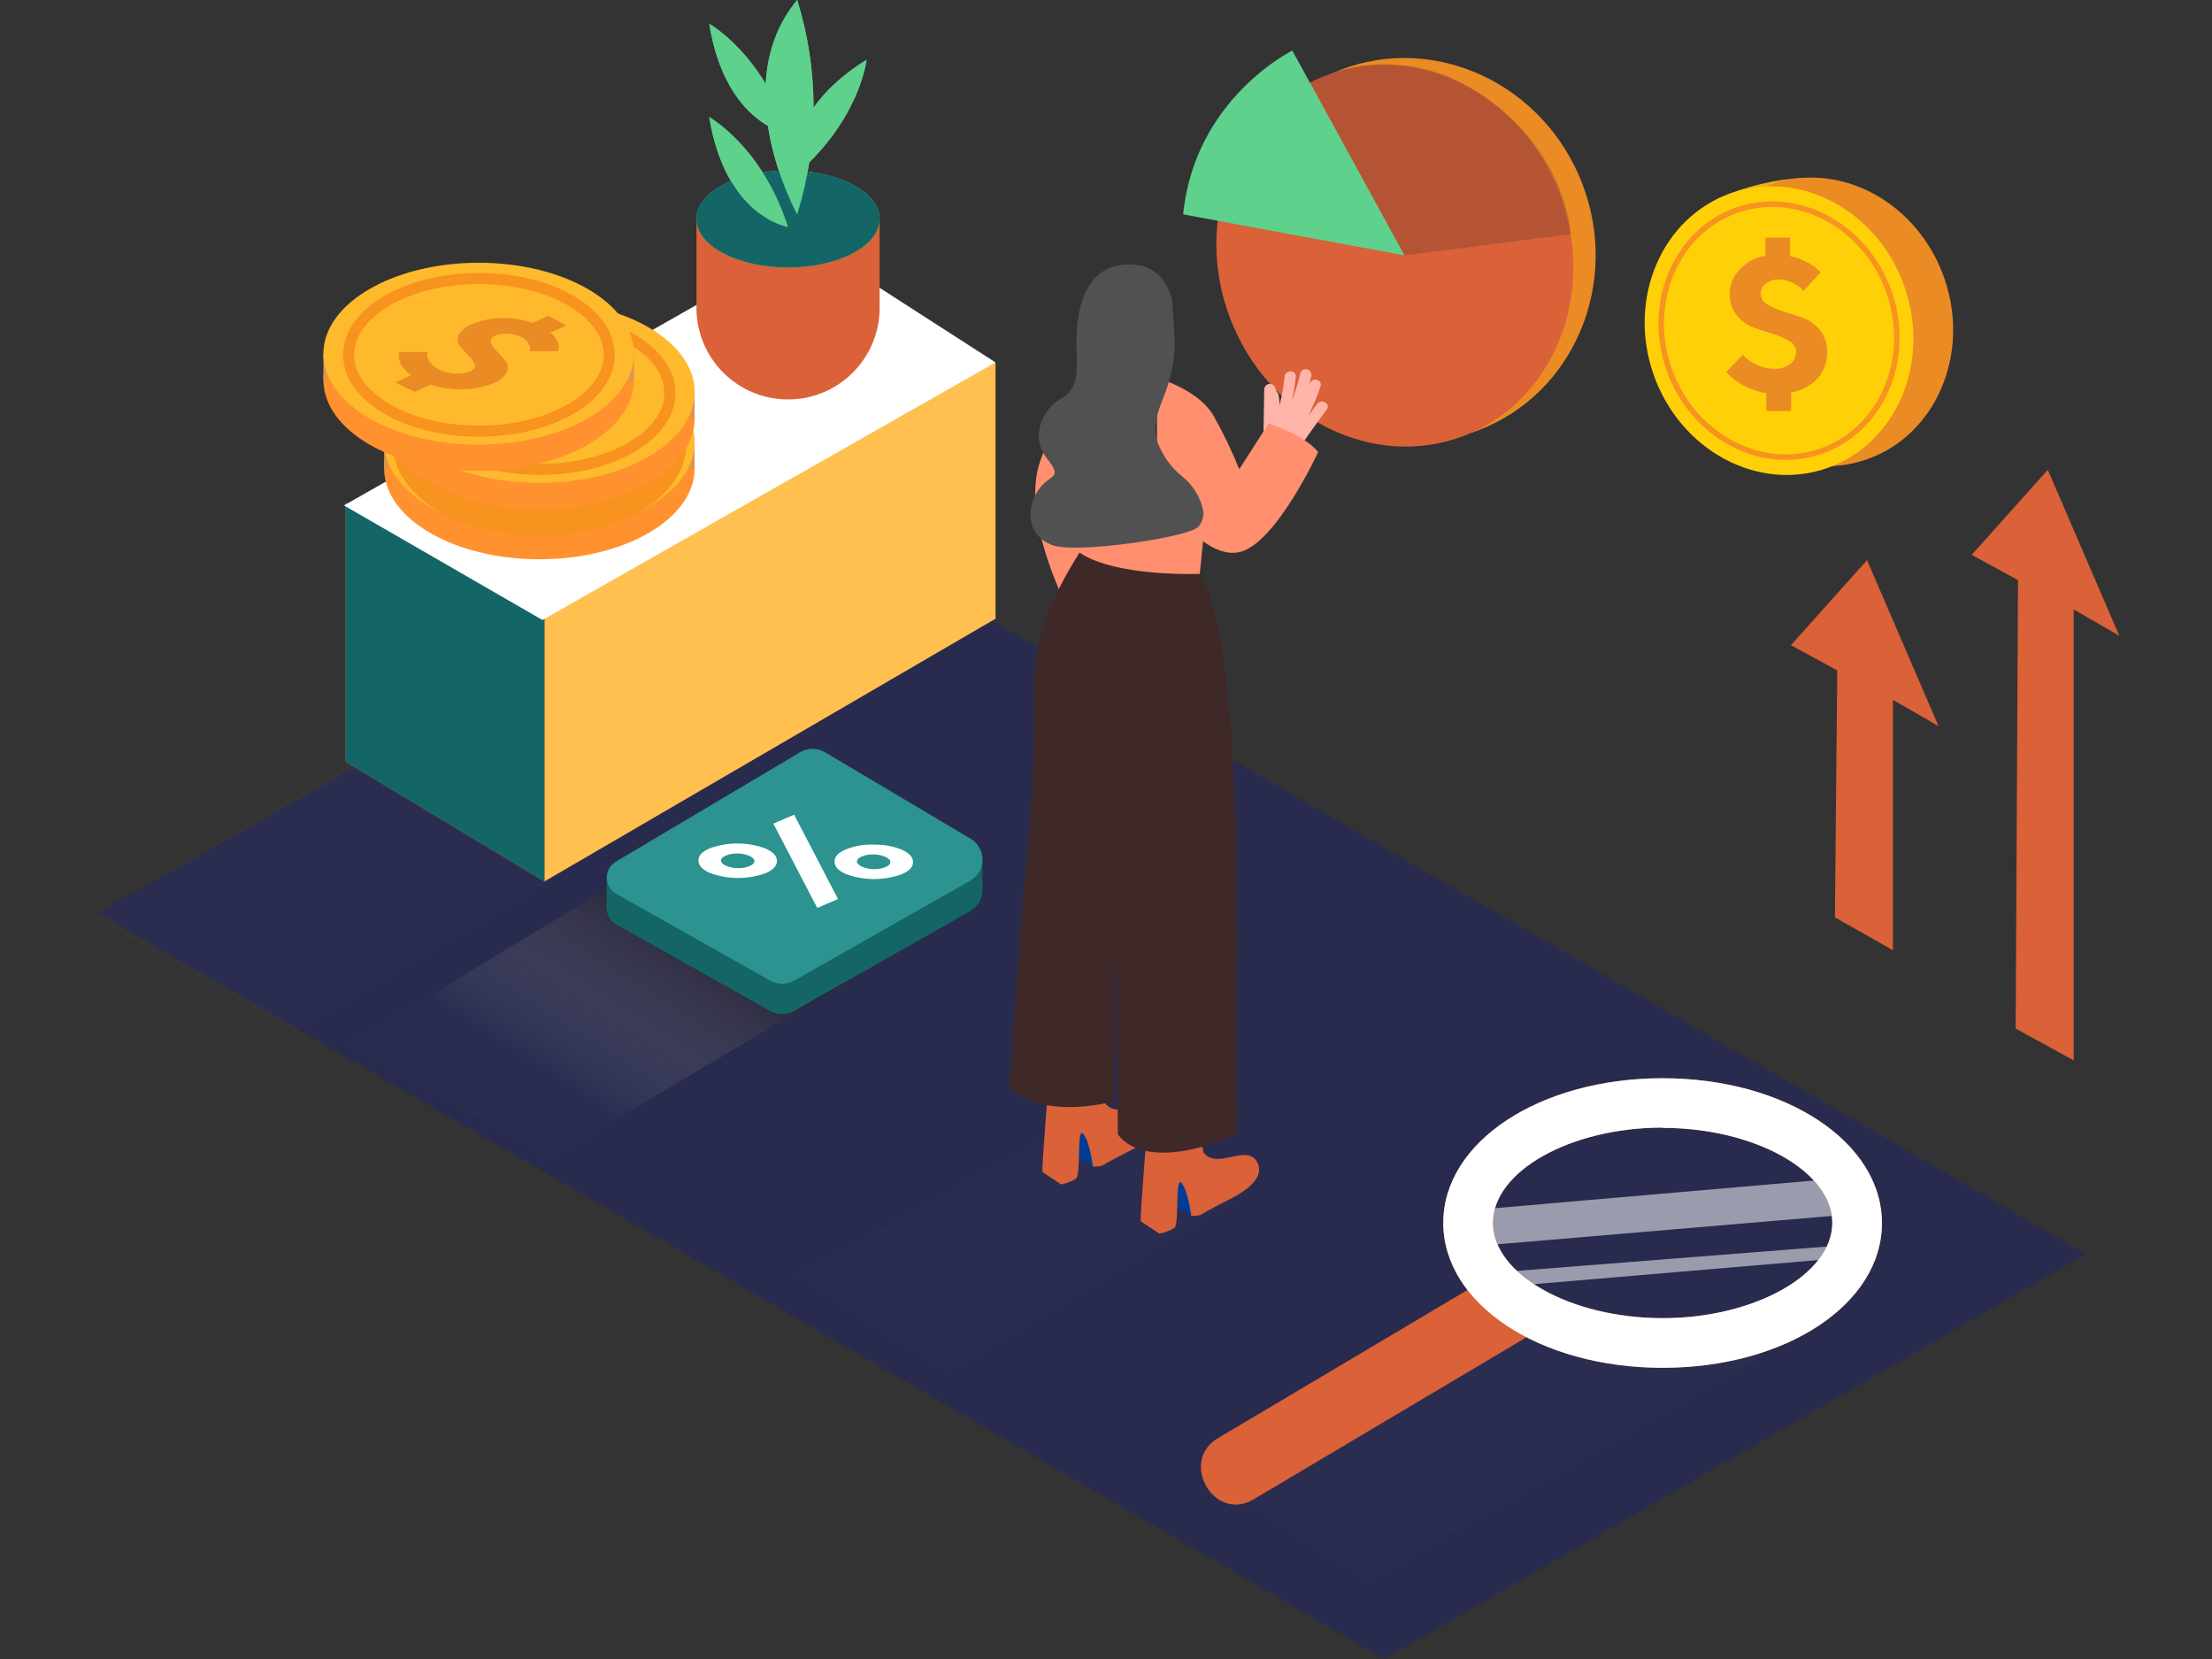 <?xml version="1.0" encoding="UTF-8" standalone="no"?><!-- Generator: Gravit.io --><svg xmlns="http://www.w3.org/2000/svg" xmlns:xlink="http://www.w3.org/1999/xlink" style="isolation:isolate" viewBox="0 0 400 300" width="400pt" height="300pt"><rect x="0" y="0" width="400" height="300" fill="#333333" stroke="none"/><defs><clipPath id="_clipPath_0hsGV7VzcPtqUtJJVIwquLFprdJ6ryDo"><rect width="400" height="300"/></clipPath></defs><g clip-path="url(#_clipPath_0hsGV7VzcPtqUtJJVIwquLFprdJ6ryDo)"><path d=" M -201.15 562.932 C -260.701 554.93 -343.618 560.145 -380.936 615.548 C -389.845 628.765 -394.407 645.463 -390.712 660.975 C -382.337 696.118 -338.577 720.992 -308.501 735.103 C -272.491 751.922 -233.026 760.711 -193.481 762.978 C -154.509 765.206 -113.35 764.859 -76.406 750.788 C -49.665 740.598 -26.045 721.166 -21.336 691.57 C -12.854 638.221 -70.484 602.811 -112.51 586.113 C -141.02 574.857 -170.78 567.075 -201.15 562.932 L -201.15 562.932 Z " fill="rgb(40,43,78)"/><g opacity="0.63"><linearGradient id="_lgradient_60" x1="0.761" y1="0.809" x2="0.385" y2="0.484" gradientTransform="matrix(122.116,0,0,64.179,-160.258,674.432)" gradientUnits="userSpaceOnUse"><stop offset="0%" stop-opacity="0" style="stop-color:rgb(255,255,255)"/><stop offset="100%" stop-opacity="0.44" style="stop-color:rgb(187,187,187)"/></linearGradient><path d=" M -160.258 693.264 L -82.955 738.611 L -38.141 711.376 L -101.427 674.432" fill="url(#_lgradient_60)"/></g><g opacity="0.63"><linearGradient id="_lgradient_61" x1="0" y1="0.5" x2="0.767" y2="-0.141" gradientTransform="matrix(122.116,0,0,64.179,-265.275,597.036)" gradientUnits="userSpaceOnUse"><stop offset="100%" stop-opacity="0" style="stop-color:rgb(255,255,255)"/><stop offset="100%" stop-opacity="0.029" style="stop-color:rgb(254,248,250)"/></linearGradient><path d=" M -265.275 615.868 L -187.972 661.215 L -143.159 633.98 L -206.445 597.036" fill="url(#_lgradient_61)"/></g><path d=" M -192.387 610.04 C -192.387 610.04 -193.814 587.14 -194.348 581.471 C -194.828 576.35 -196.535 553.836 -210.619 546.794 C -228.411 537.805 -248.924 526.148 -267.876 531.576 C -283.281 535.898 -288.469 589.073 -288.295 592.621 C -287.989 598.996 -240.335 632.66 -192.387 610.04 Z " fill="rgb(43,65,93)"/><path d=" M -222.943 540.499 C -222.943 540.499 -219.648 560.425 -238.427 562.012 C -251.565 563.119 -248.644 552.463 -248.644 552.463 C -248.644 552.463 -255.072 557.677 -261.901 553.65 C -268.73 549.622 -257.553 533.724 -252.445 532.67 C -247.337 531.616 -235.146 531.897 -222.943 540.499 Z " fill="rgb(218,97,56)"/><circle vector-effect="non-scaling-stroke" cx="-218.848" cy="490.391" r="14.831" fill="rgb(75,27,19)"/><path d=" M -261.101 502.781 C -263.459 499.82 -264.818 496.187 -264.982 492.405 C -265.195 490.585 -265.109 488.742 -264.728 486.95 C -264.158 485.084 -262.893 483.509 -261.194 482.549 C -259.924 481.714 -258.764 480.724 -257.74 479.601 C -257.74 479.601 -218.942 472.065 -214.5 494.659 L -214.5 494.659 C -213.687 500.994 -214.153 520.08 -231.505 528.082 C -249.124 536.191 -240.948 507.409 -240.948 507.409" fill="rgb(75,27,19)"/><path d=" M -251.711 534.924 L -228.598 523.601 L -230.558 539.699 C -230.558 539.699 -230.718 540.006 -231.025 540.486 C -235.226 544.354 -241.695 545.514 -248.084 545.087 C -249.507 544.974 -250.638 543.843 -250.751 542.42 C -250.978 539.899 -251.271 537.418 -251.711 534.924 Z " fill="rgb(255,172,115)"/><path d=" M -261.848 498.473 C -261.848 498.473 -263.181 490.911 -254.699 489.604 C -252.418 489.257 -250.244 489.244 -248.857 491.378 C -247.15 494.045 -246.91 497.1 -244.442 499.38 C -241.948 501.543 -238.442 502.101 -235.4 500.821 C -235.333 503.328 -235.707 505.222 -238.774 506.036 C -241.842 506.849 -259.447 503.408 -261.848 498.473 Z " fill="rgb(255,172,115)"/><path d=" M -231.199 491.311 C -240.441 488.017 -249.231 486.083 -259.033 487.403 C -259.917 487.452 -260.614 488.172 -260.634 489.057 C -261.354 485.136 -262.301 475.226 -254.312 472.226 C -244.282 468.451 -227.517 473.212 -222.889 482.255 C -220.576 486.707 -219.468 491.687 -219.675 496.699 C -222.983 494.112 -227.157 492.752 -231.199 491.311 Z " fill="rgb(75,27,19)"/><path d=" M -251.111 539.085 L -250.751 542.473 C -250.751 542.473 -235.333 542.033 -233.199 529.509 L -251.111 539.085 Z " fill="rgb(226,142,84)"/><path d=" M -261.941 497.78 C -261.941 497.78 -261.861 512.651 -261.941 518.186 C -262.021 524.014 -256.179 539.272 -249.937 539.259 C -240.268 539.259 -230.532 527.602 -230.532 525.054 C -230.532 525.054 -220.849 519.026 -226.317 514.385 C -231.785 509.743 -232.212 517.599 -232.212 517.599 C -232.212 517.599 -235.2 513.224 -235.4 501.714 C -235.4 501.714 -249.071 503.888 -261.941 497.78 Z " fill="rgb(255,172,115)"/><path d=" M -275.665 604.185 C -276.56 603.637 -277.423 603.04 -278.252 602.397 C -277.869 590.797 -276.319 579.264 -273.624 567.974 C -273.158 566 -270.117 566.84 -270.584 568.814 C -273.374 580.496 -274.912 592.443 -275.172 604.451 L -275.665 604.185 Z " fill="rgb(23,40,58)"/><path d=" M -216.594 617.188 C -217.041 617.196 -217.487 617.237 -217.928 617.308 L -219.088 577.59 C -219.088 576.721 -218.384 576.016 -217.514 576.016 C -216.645 576.016 -215.941 576.721 -215.941 577.59 L -214.794 617.055 C -215.397 617.05 -215.999 617.094 -216.594 617.188 Z " fill="rgb(23,40,58)"/><path d=" M -228.078 528.589 C -231.559 525.245 -233.925 520.909 -234.853 516.172 C -236.04 508.756 -226.13 512.171 -224.53 515.318 C -222.929 518.466 -223.49 526.868 -228.078 528.589 Z " fill="rgb(75,27,19)"/><g opacity="0.63"><linearGradient id="_lgradient_62" x1="0" y1="0.5" x2="0.957" y2="0.209" gradientTransform="matrix(122.103,0,0,64.179,-293.204,689.076)" gradientUnits="userSpaceOnUse"><stop offset="100%" stop-opacity="0" style="stop-color:rgb(255,255,255)"/><stop offset="100%" stop-opacity="0.029" style="stop-color:rgb(254,248,250)"/></linearGradient><path d=" M -293.204 707.909 L -215.901 753.255 L -171.101 726.021 L -234.373 689.076" fill="url(#_lgradient_62)"/></g><path d=" M -80.367 697.052 C -80.367 697.052 -81.848 673.472 -82.395 667.63 C -82.888 662.295 -84.649 639.182 -99.146 631.859 C -117.458 622.59 -138.584 610.586 -158.097 616.188 C -173.915 620.723 -179.303 675.459 -179.13 679.113 C -178.81 685.675 -129.742 720.352 -80.367 697.052 Z " fill="rgb(43,65,93)"/><path d=" M -117.832 634.687 C -117.832 635.941 -119.285 637.808 -119.846 638.861 C -124.554 647.811 -128.675 657.267 -133.183 666.416 C -137.571 675.352 -138.384 700.466 -138.905 702.107 C -138.905 702.267 -156.883 695.585 -157.03 695.678 C -157.177 695.772 -158.51 682.688 -158.524 681.901 C -158.737 667.577 -159.791 660.268 -157.19 649.238 C -155.323 641.409 -151.855 636.114 -150.121 628.298 C -149.268 624.564 -148.667 620.096 -146.8 616.695 C -144.653 612.88 -117.832 626.298 -117.832 634.687 Z " fill="rgb(218,97,56)"/><path d=" M -109.763 704.881 C -110.256 704.881 -110.736 704.881 -111.23 704.961 Q -111.016 690.17 -111.15 675.392 C -111.074 674.554 -110.371 673.912 -109.529 673.912 C -108.688 673.912 -107.985 674.554 -107.909 675.392 Q -107.775 690.063 -107.989 704.734 L -109.763 704.881 Z " fill="rgb(23,40,58)"/><path d=" M -163.245 692.504 L -163.245 692.504 C -163.351 692.441 -163.463 692.387 -163.579 692.344 L -164.459 691.864 L -165.486 691.304 L -166.339 690.837 Q -166.339 673.258 -165.299 655.72 C -165.179 653.639 -161.938 653.626 -162.058 655.72 Q -163.072 673.805 -163.112 691.904 C -163.118 692.111 -163.163 692.314 -163.245 692.504 Z " fill="rgb(23,40,58)"/><path d=" M -146.734 616.682 C -146.734 616.682 -150.255 640.689 -148.254 643.089 L -140.038 636.647 L -135.157 646.851 L -114.737 629.125 L -146.734 616.682 Z " fill="rgb(43,65,93)"/><path d=" M -150.335 579.844 C -150.335 579.844 -150.255 595.169 -150.335 600.864 C -150.415 606.865 -147.881 623.083 -138.011 622.563 C -128.141 622.043 -118.005 610.56 -118.005 607.892 C -118.005 607.892 -108.029 601.69 -113.67 596.916 C -119.312 592.141 -119.739 600.223 -119.739 600.223 C -119.739 600.223 -122.793 595.782 -123.007 583.859 C -123.033 583.912 -137.117 586.099 -150.335 579.844 Z " fill="rgb(255,172,115)"/><path d=" M -118.485 623.817 C -123.513 628.458 -131.702 629.325 -139.278 628.232 C -140.448 628.146 -141.396 627.248 -141.545 626.084 C -141.665 623.764 -141.812 621.443 -142.012 619.136 L -115.991 606.412 L -118.005 622.99 C -118.005 622.99 -118.178 623.324 -118.485 623.817 Z " fill="rgb(255,172,115)"/><path d=" M -136.344 628.552 C -137.357 628.472 -138.371 628.365 -139.371 628.232 C -140.5 628.152 -141.415 627.287 -141.559 626.164 C -141.559 624.951 -141.679 623.75 -141.759 622.55 C -136.25 622.55 -126.448 621.216 -121.273 611.053 C -122.638 619.241 -128.449 625.987 -136.344 628.552 Z " fill="rgb(229,137,74)"/><path d=" M -84.555 622.59 C -93.771 612.414 -98.199 592.194 -98.199 592.194 L -98.306 592.194 C -100.973 569.961 -116.765 563.226 -130.649 562.439 C -144.533 561.652 -155.029 566.907 -155.776 576.243 C -156.523 585.579 -150.268 589.514 -150.268 589.514 C -150.268 589.514 -126.768 596.316 -125.221 593.421 C -123.673 590.527 -123.367 577.097 -121.993 594.675 C -121.539 600.477 -121.659 606.305 -121.699 612.12 C -121.712 619.203 -121.128 626.275 -119.952 633.26 C -119.099 638.488 -118.325 644.316 -113.284 647.171 C -105.561 651.492 -94.478 651.505 -86.876 646.811 C -84.179 659.84 -82.255 673.018 -81.114 686.276 C -81.114 686.276 -64.869 685.275 -63.029 661.268 C -63.029 661.268 -75.392 632.726 -84.555 622.59 Z " fill="rgb(75,27,19)"/><path d=" M -216.914 712.443 C -216.914 712.443 -218.395 688.863 -218.942 683.021 C -219.435 677.686 -221.196 654.573 -235.693 647.251 C -254.019 637.995 -275.132 625.991 -294.644 631.579 C -310.462 636.114 -315.85 690.85 -315.677 694.505 C -315.37 701.067 -266.302 735.743 -216.914 712.443 Z " fill="rgb(218,97,56)"/><path d=" M -286.068 600.37 C -286.068 600.37 -289.949 597.196 -292.203 589.847 C -292.203 589.847 -290.696 571.842 -282.734 570.855 C -282.734 570.855 -272.331 573.989 -272.331 573.989 C -272.331 573.989 -242.655 568.734 -238.081 592.008 L -238.081 592.008 C -237.24 598.53 -233.679 622.177 -252.965 627.351 C -272.251 632.526 -265.315 605.145 -265.315 605.145" fill="rgb(75,27,19)"/><path d=" M -286.895 595.235 C -286.895 595.235 -286.815 610.56 -286.895 616.255 C -286.975 622.257 -284.441 638.475 -274.571 637.955 C -264.702 637.434 -254.565 625.951 -254.565 623.284 C -254.565 623.284 -244.589 617.082 -250.231 612.307 C -255.873 607.532 -256.299 615.615 -256.299 615.615 C -256.299 615.615 -259.354 611.173 -259.567 599.25 C -259.594 599.276 -273.664 601.49 -286.895 595.235 Z " fill="rgb(255,172,115)"/><path d=" M -255.046 639.208 C -260.074 643.85 -268.263 644.717 -275.838 643.623 C -277.009 643.537 -277.957 642.639 -278.106 641.476 C -278.226 639.155 -278.373 636.834 -278.573 634.527 L -252.605 621.816 L -254.619 638.395 C -254.619 638.395 -254.739 638.715 -255.046 639.208 Z " fill="rgb(255,172,115)"/><path d=" M -272.891 643.93 C -273.905 643.85 -274.918 643.743 -275.918 643.61 C -277.047 643.53 -277.962 642.665 -278.106 641.542 C -278.106 640.329 -278.226 639.128 -278.306 637.928 C -272.798 637.928 -262.995 636.594 -257.82 626.431 C -259.185 634.619 -264.996 641.365 -272.891 643.93 L -272.891 643.93 Z " fill="rgb(229,137,74)"/><path d=" M -252.605 633.873 C -254.712 635.274 -256.873 636.541 -259.06 637.875 C -262.128 639.774 -265.381 641.356 -268.77 642.596 C -271.584 643.556 -276.505 644.943 -278.106 641.409 C -278.259 640.772 -278.295 640.112 -278.212 639.462 C -278.166 638.674 -278.193 637.884 -278.292 637.101 L -278.292 637.101 C -279.636 636.602 -280.81 635.732 -281.68 634.594 C -281.749 634.504 -281.795 634.398 -281.814 634.287 L -281.814 634.287 C -281.814 634.287 -288.656 653.853 -287.575 654.786 C -287.575 654.786 -278.239 650.932 -278.239 650.932 C -278.239 650.932 -274.718 658.147 -273.331 658.854 C -273.331 658.854 -253.939 643.743 -251.538 639.248 L -252.605 633.873 Z " fill="rgb(212,222,232)"/><path d=" M -285.241 653.973 C -285.655 654.133 -286.575 658.281 -285.241 662.242 C -285.241 662.242 -281.88 663.776 -281.24 663.575 C -280.6 663.375 -275.105 657.134 -275.332 656.787 C -275.558 656.44 -278.693 650.705 -278.693 650.705 L -285.241 653.973 Z " fill="rgb(244,122,99)"/><path d=" M -285.241 662.228 C -285.241 662.228 -297.245 709.082 -296.458 709.496 C -296.458 709.496 -285.201 715.284 -281.493 715.538 L -281.24 663.522" fill="rgb(244,122,99)"/><ellipse vector-effect="non-scaling-stroke" cx="-284.694" cy="611.467" rx="5.162" ry="7.015" fill="none" stroke-width="0.75" stroke="rgb(66,33,11)" stroke-linejoin="miter" stroke-linecap="butt" stroke-miterlimit="10"/><ellipse vector-effect="non-scaling-stroke" cx="-270.17" cy="614.801" rx="5.722" ry="7.015" fill="none" stroke-width="0.75" stroke="rgb(66,33,11)" stroke-linejoin="miter" stroke-linecap="butt" stroke-miterlimit="10"/><mask id="_mask_7XHGIW6kVy9a236RLLON5XiRgJDKQIDI" x="-200%" y="-200%" width="400%" height="400%"><rect x="-200%" y="-200%" width="400%" height="400%" style="fill:white;"/><line x1="-279.533" y1="613.161" x2="-275.892" y2="613.681" fill="black" stroke="none"/></mask><line x1="-279.533" y1="613.161" x2="-275.892" y2="613.681" mask="url(#_mask_7XHGIW6kVy9a236RLLON5XiRgJDKQIDI)" vector-effect="non-scaling-stroke" stroke-width="1.5" stroke="rgb(66,33,11)" stroke-linejoin="miter" stroke-linecap="butt" stroke-miterlimit="10"/><mask id="_mask_SklnPMVnhIM2m490PN1zuiOKFsCKlf7r" x="-200%" y="-200%" width="400%" height="400%"><rect x="-200%" y="-200%" width="400%" height="400%" style="fill:white;"/><line x1="-264.448" y1="614.801" x2="-256.353" y2="612.774" fill="black" stroke="none"/></mask><line x1="-264.448" y1="614.801" x2="-256.353" y2="612.774" mask="url(#_mask_SklnPMVnhIM2m490PN1zuiOKFsCKlf7r)" vector-effect="non-scaling-stroke" stroke-width="1.5" stroke="rgb(66,33,11)" stroke-linejoin="miter" stroke-linecap="butt" stroke-miterlimit="10"/><path d=" M 17.662 165.105 L 250.342 300 L 377.182 226.767 L 145.566 92.68 L 17.662 165.105 L 17.662 165.105 Z " fill="rgb(40,43,78)"/><g opacity="0.32"><linearGradient id="_lgradient_63" x1="0.378" y1="0.722" x2="0.778" y2="0.336" gradientTransform="matrix(90.64,0,0,55.98,63.033,153.367)" gradientUnits="userSpaceOnUse"><stop offset="0%" stop-opacity="0.03" style="stop-color:rgb(255,255,255)"/><stop offset="99%" stop-opacity="1" style="stop-color:rgb(42,23,0)"/></linearGradient><path d=" M 144.347 170.12 C 136.651 164.848 128.659 159.858 121.873 153.367 L 63.033 188.951 L 99.707 209.347 L 153.673 177.278 C 150.582 174.854 147.554 172.301 144.347 170.12 Z " fill="url(#_lgradient_63)"/></g><g opacity="0.32"><linearGradient id="_lgradient_64" x1="0" y1="0.5" x2="0.87" y2="0.006" gradientTransform="matrix(80.904,0,0,47.655,144.424,200.137)" gradientUnits="userSpaceOnUse"><stop offset="100%" stop-opacity="0.03" style="stop-color:rgb(255,255,255)"/><stop offset="100%" stop-opacity="0.067" style="stop-color:rgb(247,246,245)"/></linearGradient><path d=" M 216.015 208.565 C 208.319 203.292 206.702 206.628 199.917 200.137 L 144.424 230.59 L 171.362 247.792 L 225.328 215.722 C 222.25 213.298 219.209 210.732 216.015 208.565 Z " fill="url(#_lgradient_64)"/></g><g opacity="0.32"><linearGradient id="_lgradient_65" x1="0" y1="0.5" x2="0.906" y2="0.077" gradientTransform="matrix(98.337,0,0,47.655,220.543,237.863)" gradientUnits="userSpaceOnUse"><stop offset="100%" stop-opacity="0.03" style="stop-color:rgb(255,255,255)"/><stop offset="100%" stop-opacity="0.059" style="stop-color:rgb(249,248,247)"/></linearGradient><path d=" M 292.109 246.291 C 284.412 241.019 282.796 244.354 276.01 237.863 L 220.543 268.316 L 247.482 285.518 L 318.88 245.008 C 315.802 242.571 295.303 248.459 292.109 246.291 Z " fill="url(#_lgradient_65)"/></g><g opacity="0.32"><linearGradient id="_lgradient_66" x1="0" y1="0.5" x2="0.974" y2="0.727" gradientTransform="matrix(109.176,0,0,64.087,16.764,122.324)" gradientUnits="userSpaceOnUse"><stop offset="100%" stop-opacity="0.03" style="stop-color:rgb(255,255,255)"/><stop offset="100%" stop-opacity="0.065" style="stop-color:rgb(247,247,246)"/></linearGradient><path d=" M 125.94 143.387 L 53.438 186.411 L 16.764 166.015 L 89.009 122.324" fill="url(#_lgradient_66)"/></g><path d=" M 180.021 65.536 L 180.021 111.883 L 98.437 159.396 L 98.437 104.712 L 180.021 65.536 L 180.021 65.536 Z " fill="rgb(255,192,80)"/><path d=" M 62.468 137.73 L 62.468 90.794 L 98.437 111.562 L 98.437 159.396" fill="rgb(218,97,56)"/><path d=" M 98.437 159.396 L 98.437 111.562 L 62.468 90.794 L 62.468 137.73 L 98.437 159.396 L 98.437 159.396 Z " fill="rgb(20,102,102)"/><path d=" M 98.091 112.114 L 62.199 91.397 L 146.079 43.691 L 180.021 65.536 L 98.091 112.114 L 98.091 112.114 Z " fill="rgb(255,255,255)"/><path d=" M 140.974 45.474 C 135.586 45.012 129.916 43.383 125.94 39.702 L 125.94 55.659 C 125.936 60.053 127.679 64.269 130.786 67.377 C 133.892 70.486 138.106 72.232 142.5 72.232 L 142.5 72.232 C 151.646 72.232 159.061 64.818 159.061 55.672 L 159.061 39.432 C 153.404 41.728 146.99 46 140.974 45.474 Z " fill="rgb(218,97,56)"/><ellipse vector-effect="non-scaling-stroke" cx="142.5" cy="39.599" rx="16.56" ry="8.774" fill="rgb(94,209,141)"/><path d=" M 142.5 41.048 C 142.5 41.048 131.237 39.394 128.249 21.166 C 128.249 21.204 137.857 26.502 142.5 41.048 Z " fill="rgb(94,209,141)"/><path d=" M 144.155 38.765 C 144.155 38.765 131.237 15.573 144.155 0 C 148.099 12.621 148.099 26.144 144.155 38.765 L 144.155 38.765 Z " fill="rgb(94,209,141)"/><path d=" M 142.5 24.193 C 142.5 24.193 131.237 22.538 128.249 4.31 C 128.249 4.31 137.857 9.608 142.5 24.193 Z " fill="rgb(94,209,141)"/><path d=" M 143.873 31.62 C 143.873 31.62 141.051 20.588 156.7 10.801 C 156.7 10.801 155.52 21.704 143.873 31.62 Z " fill="rgb(94,209,141)"/><ellipse vector-effect="non-scaling-stroke" cx="142.5" cy="39.599" rx="16.56" ry="8.774" fill="rgb(20,102,102)"/><path d=" M 142.5 41.048 C 142.5 41.048 131.237 39.394 128.249 21.166 C 128.249 21.204 137.857 26.502 142.5 41.048 Z " fill="rgb(94,209,141)"/><path d=" M 144.155 38.765 C 144.155 38.765 131.237 15.573 144.155 0 C 148.099 12.621 148.099 26.144 144.155 38.765 L 144.155 38.765 Z " fill="rgb(94,209,141)"/><path d=" M 142.5 24.193 C 142.5 24.193 131.237 22.538 128.249 4.31 C 128.249 4.31 137.857 9.608 142.5 24.193 Z " fill="rgb(94,209,141)"/><path d=" M 143.873 31.62 C 143.873 31.62 141.051 20.588 156.7 10.801 C 156.7 10.801 155.52 21.704 143.873 31.62 Z " fill="rgb(94,209,141)"/><ellipse vector-effect="non-scaling-stroke" cx="97.539" cy="84.688" rx="28.08" ry="16.445" fill="rgb(255,145,46)"/><path d=" M 69.46 84.688 L 69.46 79.942 L 72.513 83.739 L 69.46 84.688 L 69.46 84.688 Z " fill="rgb(224,148,79)"/><path d=" M 125.606 79.942 L 125.606 84.688 L 122.053 84.688 L 124.657 80.878 L 125.606 79.942 L 125.606 79.942 Z " fill="rgb(224,148,79)"/><ellipse vector-effect="non-scaling-stroke" cx="97.539" cy="79.942" rx="28.08" ry="16.445" fill="rgb(255,185,44)"/><path d=" M 111.778 77.748 C 111.979 78.144 112.055 78.591 111.996 79.031 L 111.881 79.467 L 106.749 79.467 C 106.793 79.325 106.823 79.179 106.839 79.031 C 106.82 78.697 106.714 78.375 106.531 78.095 C 106.233 77.59 105.785 77.19 105.249 76.953 C 104.502 76.565 103.678 76.35 102.837 76.324 C 102.06 76.265 101.279 76.383 100.554 76.671 Q 99.476 77.133 99.72 77.877 C 99.961 78.485 100.333 79.032 100.81 79.48 C 101.363 80.043 101.882 80.638 102.362 81.263 C 102.829 81.812 102.938 82.581 102.645 83.239 C 102.082 84.169 101.196 84.858 100.156 85.176 C 98.435 85.891 96.594 86.274 94.73 86.304 C 92.717 86.373 90.707 86.091 88.791 85.471 L 85.84 86.753 L 82.39 85.073 L 85.25 83.79 C 84.732 83.432 84.27 83 83.878 82.507 C 83.583 82.172 83.353 81.785 83.198 81.366 C 83.1 81.067 83.039 80.756 83.018 80.442 C 82.984 80.23 82.984 80.013 83.018 79.801 L 83.121 79.557 L 88.252 79.557 C 88.198 79.725 88.155 79.897 88.124 80.07 C 88.145 80.491 88.288 80.896 88.534 81.237 C 88.943 81.877 89.532 82.381 90.227 82.687 C 91.153 83.152 92.168 83.415 93.203 83.457 C 94.14 83.521 95.078 83.372 95.949 83.02 Q 97.013 82.559 96.744 81.815 C 96.492 81.203 96.107 80.655 95.615 80.211 C 95.051 79.655 94.528 79.06 94.05 78.428 C 93.591 77.867 93.505 77.087 93.832 76.44 C 94.432 75.503 95.339 74.805 96.398 74.464 C 98.053 73.796 99.82 73.448 101.606 73.438 C 103.495 73.373 105.379 73.665 107.16 74.298 L 110.097 73.015 L 113.317 74.772 L 110.367 76.055 C 110.98 76.484 111.467 77.068 111.778 77.748 Z " fill="rgb(234,139,36)"/><ellipse vector-effect="non-scaling-stroke" cx="97.578" cy="80.147" rx="23.564" ry="13.803" fill="none" stroke-width="6" stroke="rgb(247,147,30)" stroke-linejoin="miter" stroke-linecap="butt" stroke-miterlimit="10"/><ellipse vector-effect="non-scaling-stroke" cx="97.539" cy="75.632" rx="28.08" ry="16.445" fill="rgb(255,145,46)"/><path d=" M 69.46 75.632 L 69.46 70.886 L 72.513 74.683 L 69.46 75.632 L 69.46 75.632 Z " fill="rgb(224,148,79)"/><path d=" M 125.606 70.886 L 125.606 75.632 L 122.053 75.632 L 124.657 71.822 L 125.606 70.886 L 125.606 70.886 Z " fill="rgb(224,148,79)"/><ellipse vector-effect="non-scaling-stroke" cx="97.539" cy="70.886" rx="28.08" ry="16.445" fill="rgb(255,185,44)"/><path d=" M 111.778 68.679 C 111.979 69.075 112.055 69.522 111.996 69.962 L 111.881 70.398 L 106.749 70.398 C 106.793 70.256 106.823 70.11 106.839 69.962 C 106.82 69.628 106.714 69.305 106.531 69.026 C 106.233 68.52 105.785 68.121 105.249 67.884 C 104.502 67.496 103.678 67.281 102.837 67.255 C 102.06 67.196 101.279 67.314 100.554 67.602 Q 99.476 68.063 99.72 68.807 C 99.961 69.416 100.333 69.963 100.81 70.411 C 101.363 70.973 101.882 71.569 102.362 72.194 C 102.829 72.743 102.938 73.511 102.645 74.169 C 102.082 75.1 101.196 75.789 100.156 76.106 C 98.435 76.822 96.594 77.205 94.73 77.235 C 92.717 77.304 90.707 77.022 88.791 76.401 L 85.84 77.684 L 82.39 76.004 L 85.25 74.721 C 84.732 74.363 84.27 73.931 83.878 73.438 C 83.583 73.103 83.353 72.716 83.198 72.297 C 83.1 71.997 83.039 71.687 83.018 71.373 C 82.984 71.161 82.984 70.944 83.018 70.732 L 83.121 70.488 L 88.252 70.488 C 88.198 70.656 88.155 70.827 88.124 71.001 C 88.145 71.422 88.288 71.827 88.534 72.168 C 88.943 72.808 89.532 73.312 90.227 73.618 C 91.153 74.083 92.168 74.345 93.203 74.387 C 94.14 74.452 95.078 74.303 95.949 73.951 Q 97.013 73.49 96.744 72.746 C 96.492 72.133 96.107 71.585 95.615 71.142 C 95.051 70.586 94.528 69.99 94.05 69.359 C 93.591 68.798 93.505 68.018 93.832 67.371 C 94.432 66.434 95.339 65.736 96.398 65.395 C 98.053 64.727 99.82 64.379 101.606 64.369 C 103.495 64.304 105.379 64.596 107.16 65.229 L 110.097 63.946 L 113.317 65.703 L 110.367 66.986 C 110.98 67.414 111.467 67.999 111.778 68.679 Z " fill="rgb(234,139,36)"/><ellipse vector-effect="non-scaling-stroke" cx="97.578" cy="71.078" rx="23.564" ry="13.803" fill="none" stroke-width="2" stroke="rgb(247,147,30)" stroke-linejoin="miter" stroke-linecap="butt" stroke-miterlimit="10"/><ellipse vector-effect="non-scaling-stroke" cx="86.559" cy="68.705" rx="28.08" ry="16.445" fill="rgb(255,145,46)"/><path d=" M 58.479 68.705 L 58.479 63.959 L 61.532 67.756 L 58.479 68.705 L 58.479 68.705 Z " fill="rgb(224,148,79)"/><path d=" M 114.638 63.959 L 114.638 68.705 L 111.072 68.705 L 113.676 64.895 L 114.638 63.959 L 114.638 63.959 Z " fill="rgb(224,148,79)"/><ellipse vector-effect="non-scaling-stroke" cx="86.559" cy="63.959" rx="28.08" ry="16.445" fill="rgb(255,185,44)"/><path d=" M 100.81 61.765 C 101.011 62.161 101.087 62.608 101.028 63.048 L 100.913 63.484 L 95.782 63.484 C 95.826 63.342 95.856 63.196 95.872 63.048 C 95.853 62.714 95.747 62.391 95.564 62.111 C 95.266 61.606 94.817 61.207 94.281 60.97 C 93.534 60.582 92.71 60.367 91.869 60.341 C 91.092 60.282 90.311 60.4 89.586 60.688 Q 88.509 61.149 88.752 61.893 C 88.993 62.502 89.365 63.049 89.843 63.497 C 90.396 64.059 90.914 64.655 91.395 65.28 C 91.861 65.829 91.971 66.597 91.677 67.255 C 91.147 68.2 90.289 68.917 89.265 69.269 C 87.544 69.985 85.703 70.368 83.839 70.398 C 81.826 70.467 79.817 70.185 77.9 69.564 L 74.95 70.847 L 71.499 69.167 L 74.36 67.884 C 73.842 67.526 73.379 67.094 72.987 66.601 C 72.692 66.265 72.462 65.878 72.307 65.459 C 72.209 65.16 72.149 64.85 72.128 64.536 C 72.093 64.323 72.093 64.107 72.128 63.894 L 72.23 63.651 L 77.361 63.651 C 77.308 63.819 77.265 63.99 77.233 64.164 C 77.254 64.584 77.397 64.99 77.644 65.331 C 78.053 65.971 78.642 66.475 79.337 66.781 C 80.263 67.246 81.277 67.508 82.313 67.55 C 83.249 67.615 84.188 67.466 85.058 67.114 Q 86.123 66.652 85.853 65.908 C 85.602 65.296 85.216 64.748 84.724 64.305 C 84.16 63.749 83.637 63.153 83.159 62.522 C 82.7 61.961 82.615 61.181 82.941 60.534 C 83.541 59.597 84.448 58.898 85.507 58.558 C 87.162 57.89 88.93 57.541 90.715 57.532 C 92.604 57.467 94.488 57.759 96.269 58.391 L 99.207 57.109 L 102.427 58.866 L 99.476 60.149 C 100.05 60.566 100.51 61.122 100.81 61.765 Z " fill="rgb(234,139,36)"/><ellipse vector-effect="non-scaling-stroke" cx="86.61" cy="64.164" rx="23.564" ry="13.803" fill="none" stroke-width="2" stroke="rgb(247,147,30)" stroke-linejoin="miter" stroke-linecap="butt" stroke-miterlimit="10"/><path d=" M 111.342 161.32 L 144.694 141.515 C 146.074 140.696 147.79 140.696 149.17 141.515 L 175.531 157.164 C 176.872 157.964 177.687 159.416 177.671 160.977 C 177.656 162.538 176.811 163.973 175.454 164.745 L 143.603 182.82 C 142.266 183.574 140.631 183.574 139.293 182.82 L 111.444 167.157 C 110.393 166.572 109.733 165.471 109.712 164.268 C 109.69 163.065 110.312 161.942 111.342 161.32 L 111.342 161.32 Z " fill="rgb(20,102,102)"/><path d=" M 109.687 164.181 L 109.7 158.729 L 113.458 159.909 L 112.355 164.296 L 109.687 164.181 L 109.687 164.181 Z " fill="rgb(20,102,102)"/><path d=" M 177.648 160.576 L 177.648 155.471 L 174.467 156.959 L 175.967 159.909 L 177.648 160.576 L 177.648 160.576 Z " fill="rgb(20,102,102)"/><path d=" M 111.342 155.83 L 144.694 136.024 C 146.074 135.206 147.79 135.206 149.17 136.024 L 175.531 151.674 C 176.872 152.474 177.687 153.926 177.671 155.487 C 177.656 157.048 176.811 158.483 175.454 159.255 L 143.603 177.329 C 142.266 178.084 140.631 178.084 139.293 177.329 L 111.419 161.628 C 110.389 161.034 109.748 159.94 109.732 158.751 C 109.716 157.562 110.328 156.452 111.342 155.83 L 111.342 155.83 Z " fill="rgb(44,147,144)"/><path d=" M 139.845 148.929 L 143.603 147.325 L 151.544 162.578 L 147.785 164.181 L 139.845 148.929 L 139.845 148.929 Z " fill="rgb(255,255,255)"/><path d=" M 158.137 152.739 C 159.847 152.706 161.545 153.025 163.127 153.675 C 164.41 154.265 165.102 154.958 165.102 155.894 C 165.102 156.831 164.41 157.523 162.999 158.113 C 159.724 159.276 156.144 159.244 152.89 158.024 C 151.608 157.434 150.915 156.741 150.915 155.805 C 150.915 154.868 151.595 154.175 153.006 153.572 C 154.639 152.939 156.387 152.655 158.137 152.739 Z  M 161.01 155.894 C 161.01 155.548 160.703 155.227 160.1 154.945 C 159.432 154.656 158.711 154.507 157.983 154.509 C 157.26 154.478 156.539 154.6 155.867 154.868 C 155.264 155.125 154.956 155.433 154.969 155.779 C 154.981 156.125 155.276 156.446 155.879 156.728 C 156.547 157.017 157.268 157.166 157.996 157.164 C 158.719 157.195 159.44 157.073 160.112 156.805 C 160.715 156.549 161.01 156.241 161.01 155.894 Z " fill="rgb(255,255,255)"/><path d=" M 140.499 155.702 C 140.499 156.587 139.806 157.331 138.395 157.921 C 135.115 159.084 131.53 159.047 128.274 157.818 C 126.991 157.216 126.312 156.536 126.299 155.599 C 126.286 154.663 127.004 153.983 128.403 153.38 C 131.676 152.213 135.258 152.245 138.511 153.47 C 139.832 154.086 140.499 154.817 140.499 155.702 Z  M 131.289 156.549 C 131.957 156.838 132.677 156.986 133.405 156.985 C 134.128 157.016 134.85 156.893 135.522 156.625 C 136.125 156.369 136.433 156.061 136.42 155.715 C 136.407 155.368 136.112 155.048 135.509 154.765 C 134.156 154.213 132.645 154.19 131.276 154.701 C 130.673 154.958 130.378 155.266 130.378 155.612 C 130.378 155.958 130.686 156.279 131.289 156.561" fill="rgb(255,255,255)"/><path d=" M 326.243 32.146 C 320.931 32.424 315.714 33.672 310.85 35.828 C 303.153 39.355 326.243 45.615 326.243 45.615" fill="rgb(242,174,22)"/><path d=" M 306.192 66.124 C 301.405 52.401 307.689 37.711 320.216 33.341 C 332.743 28.971 346.8 36.566 351.587 50.289 C 356.375 64.013 350.091 78.703 337.563 83.073 C 325.036 87.443 310.979 79.848 306.192 66.124 Z " fill="rgb(234,139,36)"/><path d=" M 299.01 67.709 C 294.222 53.985 300.506 39.296 313.034 34.926 C 325.561 30.556 339.618 38.15 344.405 51.874 C 349.192 65.598 342.908 80.287 330.381 84.657 C 317.854 89.027 303.797 81.433 299.01 67.709 Z " fill="rgb(255,208,8)"/><path d=" M 301.807 66.733 C 297.613 54.707 303.124 41.833 314.107 38.002 C 325.09 34.171 337.412 40.824 341.607 52.85 C 345.802 64.876 340.291 77.75 329.308 81.581 C 318.325 85.412 306.002 78.759 301.807 66.733 Z " fill="none" vector-effect="non-scaling-stroke" stroke-width="1" stroke="rgb(247,147,30)" stroke-linejoin="miter" stroke-linecap="butt" stroke-miterlimit="10"/><path d=" M 326.743 47.398 C 327.442 47.734 328.089 48.165 328.668 48.681 L 329.219 49.271 L 326.141 52.593 Q 325.935 52.362 325.576 52.016 C 325.109 51.648 324.596 51.342 324.05 51.105 C 323.309 50.735 322.492 50.542 321.664 50.541 C 320.806 50.505 319.964 50.778 319.291 51.311 C 318.724 51.75 318.393 52.428 318.393 53.145 C 318.415 53.983 318.913 54.734 319.675 55.082 C 320.604 55.635 321.6 56.066 322.639 56.365 Q 324.383 56.865 326.141 57.532 C 327.319 57.982 328.353 58.744 329.129 59.738 C 329.997 60.855 330.45 62.237 330.412 63.651 C 330.454 65.39 329.846 67.082 328.706 68.397 C 327.44 69.773 325.744 70.677 323.896 70.963 L 323.896 74.311 L 319.406 74.311 L 319.406 71.091 C 318.53 70.961 317.669 70.737 316.841 70.424 C 316.126 70.168 315.438 69.841 314.788 69.449 C 314.29 69.139 313.811 68.8 313.351 68.435 C 313.032 68.189 312.732 67.919 312.453 67.627 L 312.171 67.281 L 315.16 64.138 Q 315.391 64.408 315.827 64.831 C 316.409 65.298 317.052 65.682 317.738 65.973 C 318.704 66.449 319.766 66.695 320.843 66.691 C 321.887 66.748 322.919 66.435 323.755 65.806 C 324.427 65.268 324.811 64.448 324.794 63.587 C 324.77 62.746 324.273 61.991 323.511 61.637 C 322.581 61.077 321.58 60.646 320.535 60.354 Q 318.778 59.867 317.033 59.2 C 315.859 58.747 314.831 57.985 314.057 56.993 C 313.189 55.877 312.736 54.494 312.774 53.081 C 312.807 51.459 313.453 49.91 314.583 48.745 C 315.8 47.41 317.44 46.536 319.226 46.269 L 319.226 42.96 L 323.716 42.96 L 323.716 46.308 C 324.775 46.514 325.796 46.882 326.743 47.398 Z " fill="rgb(234,139,36)"/><path d=" M 331.81 165.887 L 342.303 171.839 L 342.303 126.557 L 350.552 131.304 L 337.621 101.287 L 323.857 116.667 L 332.234 121.234 L 331.81 165.887 L 331.81 165.887 Z " fill="rgb(218,97,56)"/><path d=" M 364.495 186.001 L 374.988 191.748 L 374.988 110.215 L 383.236 114.961 L 370.306 84.957 L 356.542 100.338 L 364.919 104.904 L 364.495 186.001 L 364.495 186.001 Z " fill="rgb(218,97,56)"/><path d=" M 223.723 57.207 C 216.806 39.235 225.17 19.264 242.389 12.637 C 259.607 6.01 279.202 15.221 286.119 33.193 C 293.036 51.165 284.672 71.136 267.453 77.763 C 250.235 84.389 230.64 75.179 223.723 57.207 Z " fill="rgb(234,139,36)"/><path d=" M 222.491 57.684 C 215.574 39.712 223.284 19.993 239.696 13.676 C 256.109 7.36 275.049 16.822 281.966 34.794 C 288.883 52.766 281.173 72.485 264.761 78.802 C 248.348 85.118 229.408 75.656 222.491 57.684 Z " fill="rgb(218,97,56)"/><path d=" M 213.95 38.765 L 253.985 46.18 L 233.692 9.146 C 233.692 9.146 216.028 17.818 213.95 38.765 Z " fill="rgb(94,209,141)"/><g opacity="0.24"><path d=" M 253.985 46.18 L 284.027 42.331 C 284.027 42.331 283.45 25.168 264.029 14.829 C 255.482 10.555 245.421 10.555 236.873 14.829 L 253.985 46.18 Z " fill="rgb(62,41,40)"/></g><g opacity="0.53"><path d=" M 269.571 218.544 L 328.757 213.413 C 328.757 213.413 334.094 218.147 333.068 219.725 L 269.571 225.112 C 269.571 225.112 267.339 219.853 269.571 218.544 Z " fill="rgb(255,255,255)"/></g><g opacity="0.53"><path d=" M 271.803 230.012 L 334.094 225.125 L 332.285 227.562 L 273.881 232.514 L 271.803 230.012 L 271.803 230.012 Z " fill="rgb(255,255,255)"/></g><path d=" M 300.652 247.343 C 278.409 247.343 260.989 235.798 260.989 221.136 C 260.989 206.474 278.409 194.98 300.652 194.98 C 322.895 194.98 340.315 206.525 340.315 221.187 C 340.315 235.849 322.895 247.343 300.652 247.343 Z  M 300.652 203.908 C 283.976 203.908 269.968 211.797 269.968 221.136 C 269.968 230.474 284.079 238.363 300.652 238.363 C 317.225 238.363 331.336 230.474 331.336 221.136 C 331.336 211.797 317.277 203.959 300.652 203.959 L 300.652 203.908 Z " fill="rgb(218,97,56)"/><path d=" M 269.199 231 L 220.248 260.068 C 213.155 264.275 219.607 275.371 226.662 271.138 L 275.613 242.07 C 282.706 237.863 276.254 226.767 269.199 231 Z " fill="rgb(218,97,56)"/><g opacity="0.24"><path d=" M 269.199 231 L 220.248 260.068 C 213.155 264.275 219.607 275.371 226.662 271.138 L 275.613 242.07 C 282.706 237.863 276.254 226.767 269.199 231 Z " fill="rgb(218,97,56)"/></g><path d=" M 300.652 247.343 C 278.409 247.343 260.989 235.798 260.989 221.136 C 260.989 206.474 278.409 194.98 300.652 194.98 C 322.895 194.98 340.315 206.525 340.315 221.187 C 340.315 235.849 322.895 247.343 300.652 247.343 Z  M 300.652 203.908 C 283.976 203.908 269.968 211.797 269.968 221.136 C 269.968 230.474 284.079 238.363 300.652 238.363 C 317.225 238.363 331.336 230.474 331.336 221.136 C 331.336 211.797 317.277 203.959 300.652 203.959 L 300.652 203.908 Z " fill="rgb(255,255,255)"/><path d=" M 199.378 66.794 C 194.254 71.204 190.379 76.884 188.141 83.264 C 184.19 94.155 194.054 111.972 194.054 111.972 L 209.448 99.838" fill="rgb(255,143,111)"/><path d=" M 197.685 210.912 L 193.516 208.603 L 194.567 202.651 C 194.567 202.651 200.776 203.228 201.315 205.447" fill="rgb(0,59,148)"/><path d=" M 199.25 210.822 C 200.186 210.245 201.174 209.745 202.136 209.219 C 204.547 207.936 208.024 206.538 209.499 204.088 C 210.106 203.073 210.029 201.791 209.306 200.855 C 207.113 198.213 202.354 202.548 199.904 199.572 C 199.416 198.995 199.198 189.823 199.198 189.823 L 189.911 192.389 C 189.911 192.389 188.333 210.809 188.513 211.951 C 188.513 211.951 191.887 214.183 191.887 214.183 C 192.834 213.997 193.742 213.645 194.567 213.144 C 195.542 212.439 194.657 203.793 195.85 205.011 C 197.043 206.23 197.633 210.951 197.633 210.951 C 198.175 210.976 198.718 210.933 199.25 210.822 Z " fill="rgb(218,97,56)"/><path d=" M 215.451 219.814 L 211.282 217.505 L 212.334 211.553 C 212.334 211.553 218.542 212.131 219.081 214.35" fill="rgb(0,59,148)"/><path d=" M 217.029 219.725 C 217.965 219.147 218.953 218.647 219.915 218.121 C 222.327 216.838 225.803 215.44 227.278 212.99 C 227.885 211.976 227.809 210.693 227.086 209.758 C 224.892 207.115 220.133 211.451 217.683 208.475 C 217.195 207.898 216.977 198.726 216.977 198.726 L 207.69 201.291 C 207.69 201.291 206.112 219.712 206.292 220.853 C 206.292 220.853 209.666 223.085 209.666 223.085 C 210.613 222.899 211.521 222.548 212.347 222.046 C 213.322 221.341 212.436 212.695 213.629 213.914 C 214.822 215.132 215.412 219.853 215.412 219.853 C 215.954 219.879 216.498 219.836 217.029 219.725 Z " fill="rgb(218,97,56)"/><path d=" M 185.203 159.922 L 182.522 196.507 C 182.522 196.507 186.871 202.523 201.494 199.175 L 201.494 199.175 L 201.636 174.507" fill="rgb(62,41,40)"/><path d=" M 202.149 167.17 C 201.828 170.325 202.149 205.075 202.149 205.075 C 202.149 205.075 206.189 212.644 223.802 205.075 L 223.558 175.572" fill="rgb(62,41,40)"/><path d=" M 186.755 169.325 C 191.314 171.99 196.154 174.142 201.187 175.739 L 201.302 175.739 C 201.795 175.531 202.363 175.753 202.585 176.239 C 205.692 177.153 208.854 177.869 212.052 178.381 C 216.156 179.035 219.569 175.995 223.776 175.816 C 223.776 159.666 223.853 113.64 216.977 103.981 L 196.646 97.182 C 196.556 98.863 186.768 110.202 186.999 124.018 C 187.144 136.303 186.527 148.585 185.152 160.794" fill="rgb(62,41,40)"/><path d=" M 218.825 85.24 L 216.952 103.776 C 216.952 103.776 201.764 104.391 195.222 99.927 L 195.222 84.149" fill="rgb(255,143,111)"/><path d=" M 238.169 73.041 L 236.616 75.157 C 237.442 73.438 238.17 71.673 238.797 69.872 C 239.233 68.589 237.258 68.153 236.822 69.372 L 236.591 70 Q 236.873 69.026 237.117 68.025 C 237.255 67.479 236.925 66.925 236.379 66.787 C 235.834 66.649 235.279 66.979 235.141 67.525 C 234.713 69.238 234.199 70.929 233.602 72.592 C 233.935 71.116 234.175 69.621 234.32 68.115 C 234.449 66.832 232.422 66.832 232.294 68.115 C 232.129 69.847 231.825 71.563 231.383 73.246 Q 231.383 72.374 231.229 71.501 C 231.199 71.208 231.045 70.942 230.806 70.77 C 230.806 70.539 230.677 70.321 230.6 70.09 C 230.432 69.632 229.963 69.356 229.48 69.43 C 228.997 69.505 228.634 69.91 228.612 70.398 L 228.484 78.095 C 228.116 78.886 227.636 79.62 227.06 80.275 C 228.042 80.962 228.988 81.699 229.895 82.482 C 230.704 83.179 231.475 83.919 232.204 84.701 Q 233.179 83.482 234.089 82.212 C 234.163 82.148 234.228 82.075 234.282 81.994 Q 237.014 77.966 239.913 74.067 C 240.709 73.002 238.938 72.002 238.169 73.041 Z " fill="rgb(255,181,169)"/><path d=" M 209.217 68.346 C 209.217 68.346 216.387 70.283 219.299 74.926 C 221.119 78.12 222.722 81.433 224.097 84.842 L 229.395 76.607 C 229.395 76.607 235.808 78.582 238.374 81.738 C 238.374 81.738 230.677 98.414 224.097 99.85 C 217.516 101.287 210.397 89.973 210.397 89.973 C 210.397 89.973 208.934 94.668 209.217 89.652" fill="rgb(255,143,111)"/><path d=" M 213.783 86.163 C 211.709 84.483 210.138 82.264 209.242 79.749 C 208.383 76.825 209.46 74.246 210.525 71.514 C 211.609 68.814 212.242 65.954 212.398 63.048 C 212.488 60.187 212.154 57.34 211.962 54.492 C 211.933 54.369 211.933 54.242 211.962 54.12 C 211.013 50.9 209.037 48.181 205.163 47.86 C 195.145 47.013 194.58 58.122 194.657 62.612 C 194.734 67.101 195.209 70.167 191.887 72.066 C 188.564 73.964 186.165 78.89 189.321 82.892 C 192.477 86.894 189.642 85.458 187.538 88.985 C 185.434 92.513 185.973 96.977 190.309 98.58 C 194.644 100.184 214.81 97.169 216.67 95.297 C 217.326 94.547 217.666 93.572 217.619 92.577 C 217.164 90.043 215.8 87.763 213.783 86.163 L 213.783 86.163 Z " fill="rgb(81,81,81)"/></g></svg>